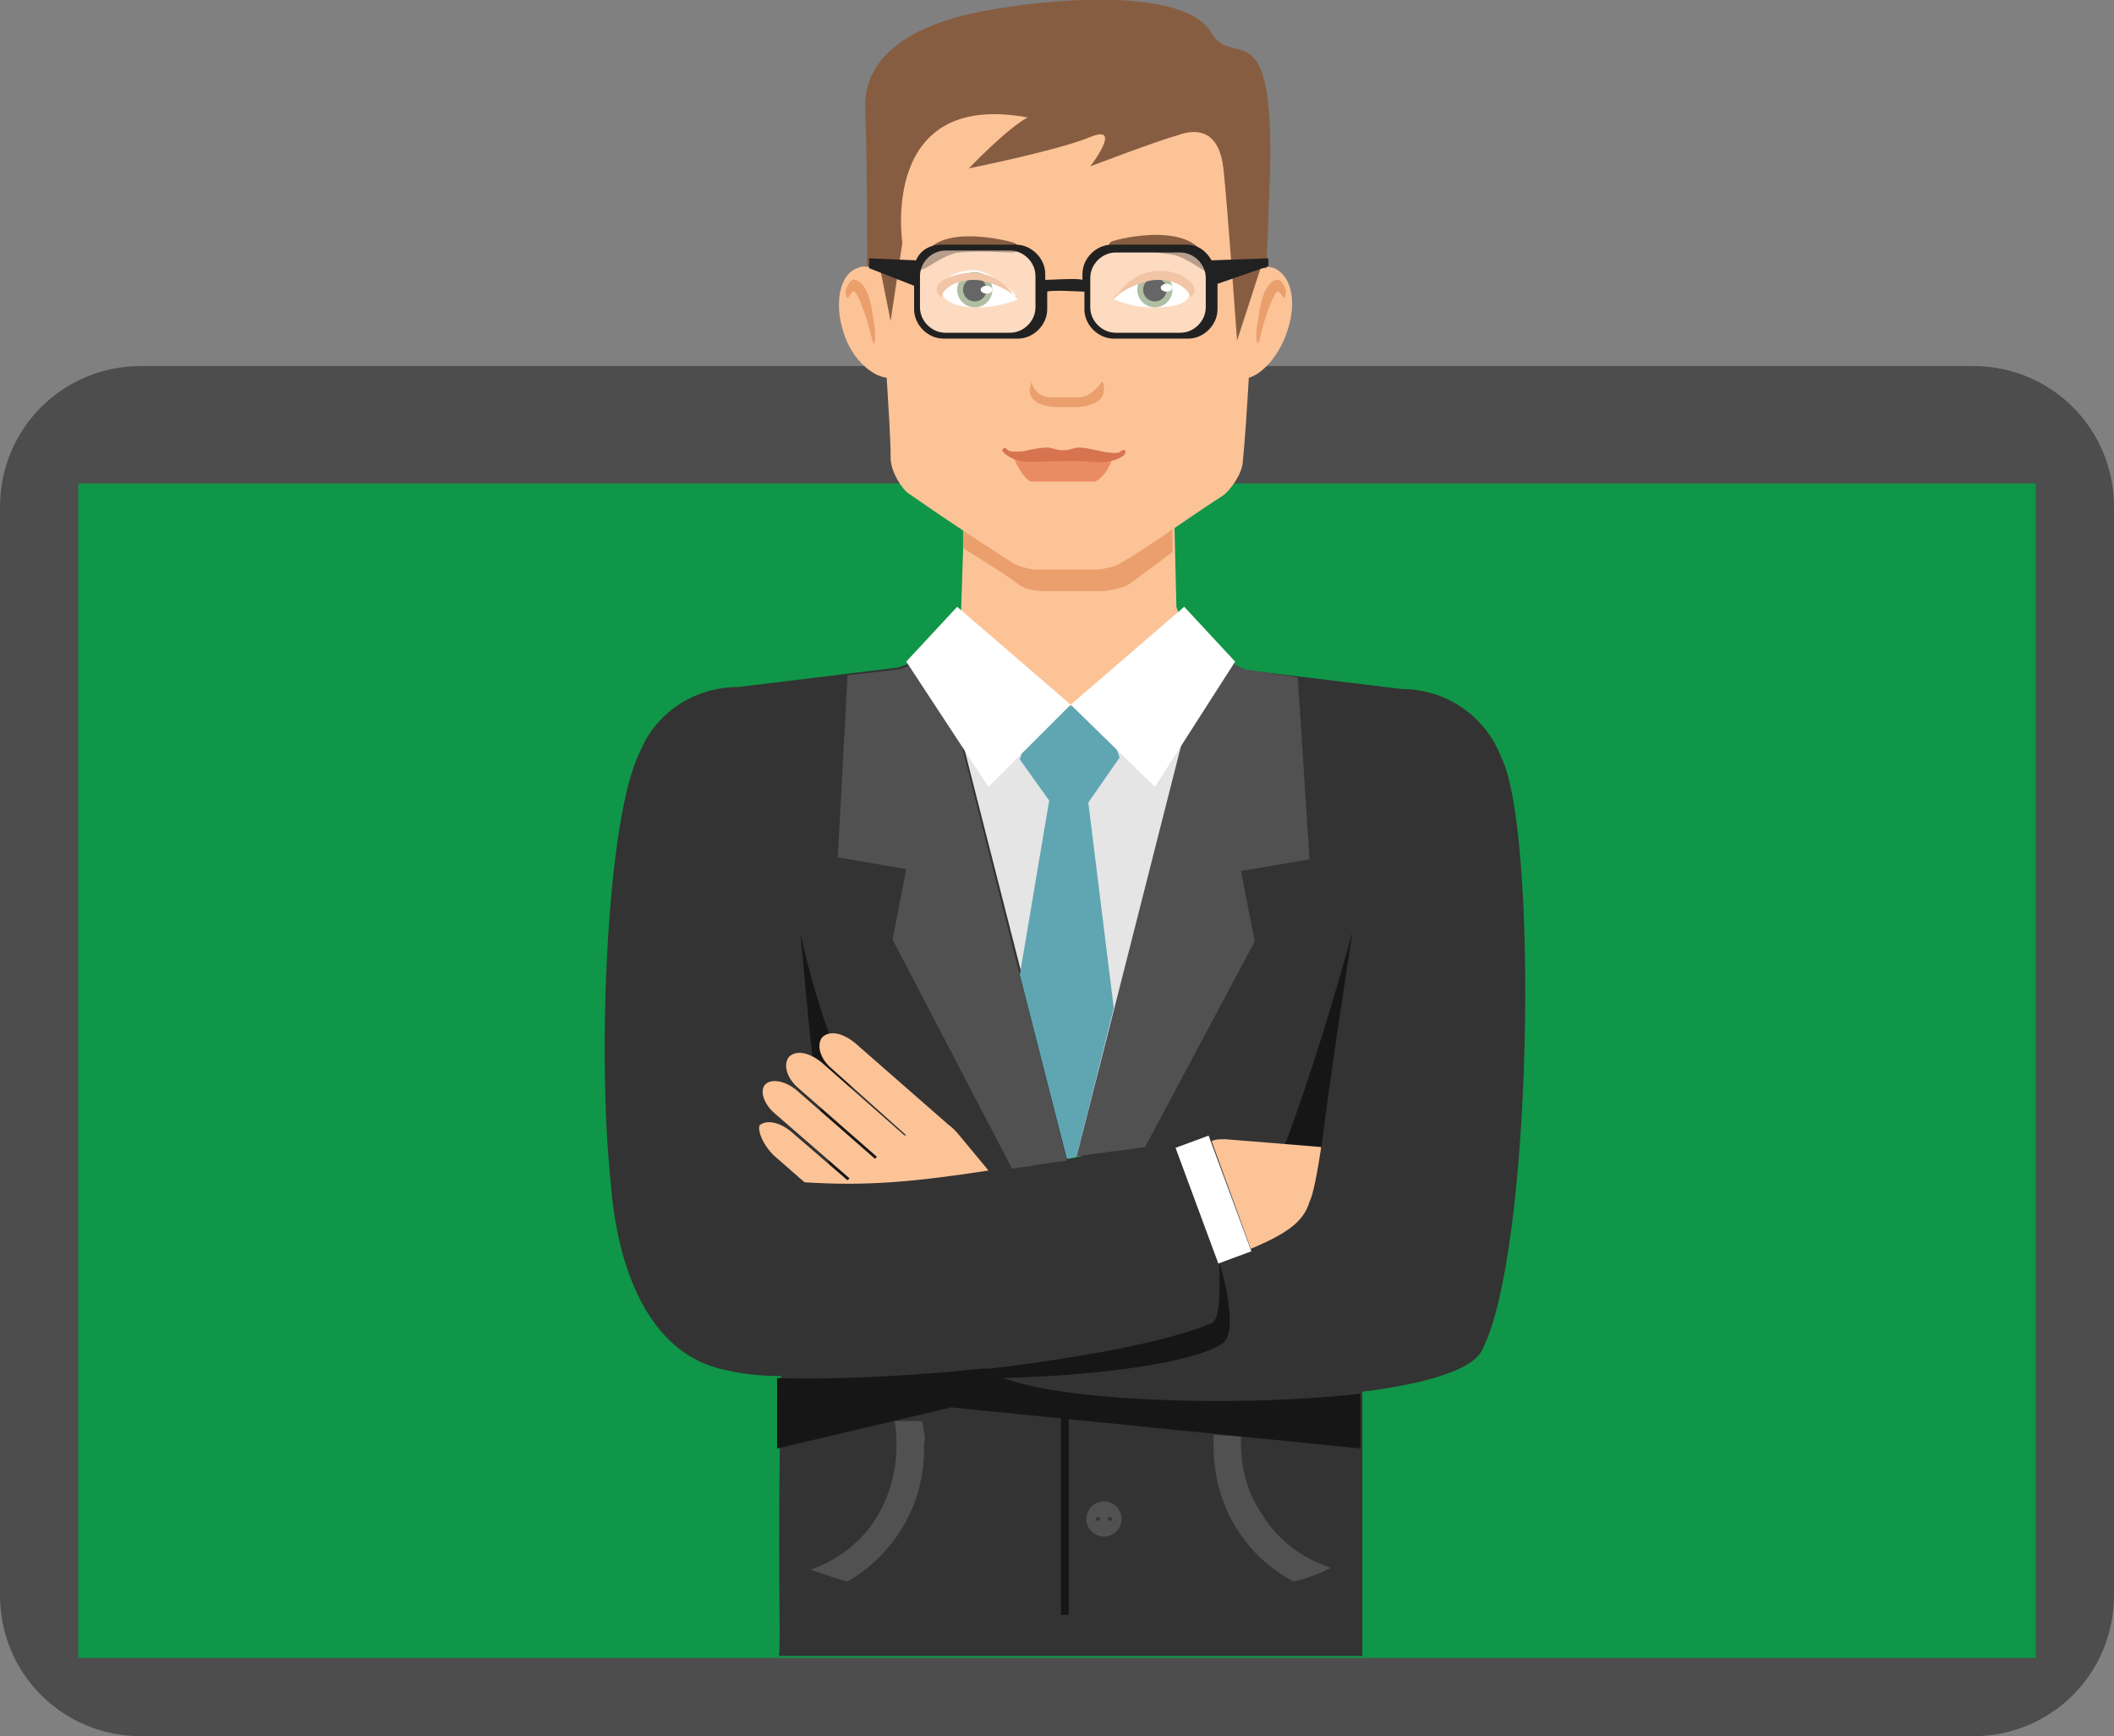<?xml version="1.0" encoding="utf-8"?>
<!-- Generator: Adobe Illustrator 19.0.0, SVG Export Plug-In . SVG Version: 6.00 Build 0)  -->
<svg version="1.1" id="Layer_1" xmlns="http://www.w3.org/2000/svg" xmlns:xlink="http://www.w3.org/1999/xlink" x="0px" y="0px"
	 viewBox="0 0 108 88.7" style="enable-background:new 0 0 108 88.7;" xml:space="preserve">
<rect x="0" y="0" width="108" height="88.7" fill="#808080" stroke="none"/>
<style type="text/css">
	.st0{fill:#109648;}
	.st1{fill:#4D4D4D;}
	.st2{fill:#FCC397;}
	.st3{fill:#E5E5E5;}
	.st4{fill:#333333;}
	.st5{fill:#161616;}
	.st6{fill:#515151;}
	.st7{fill:#EA9F6C;}
	.st8{fill:#875D41;}
	.st9{fill:#FFFFFF;}
	.st10{fill:#7B9368;}
	.st11{fill:#EA8C63;}
	.st12{fill:#D87350;}
	.st13{opacity:0.4;fill:#FFFFFF;}
	.st14{fill:#212121;}
	.st15{fill:#5FA6B2;}
</style>
<g id="XMLID_692_">
	<rect id="XMLID_689_" x="3.6" y="23.1" class="st0" width="101.7" height="61.7"/>
	<path id="XMLID_686_" class="st1" d="M108,25.9c0-4-3.2-7.2-7.2-7.2H7.2c-4,0-7.2,3.2-7.2,7.2v55.6c0,4,3.2,7.2,7.2,7.2h93.6
		c4,0,7.2-3.2,7.2-7.2V25.9z M104,84.7H4v-60h100V84.7z"/>
</g>
<g id="XMLID_693_">
	<path id="XMLID_683_" class="st2" d="M63.3,34.2c-1.5-0.6-2.9-2.1-3.2-3.2l-0.1-4.2c-0.9,0.7-1.8,1.1-2.8,1.8c-0.5,0.1-2.4,0.2-3,0
		c-1.5-0.9-3.3-1.9-4.9-3.4l-0.2,6c-0.4,1.1-1.8,2.4-3.3,3l8.9,2.3L63.3,34.2z"/>
	<path id="XMLID_583_" class="st3" d="M60.1,58.3c0.4-0.1,0.7,0,1.1,0.3V36.6H47.4v23.6C50.3,59.9,54,59.2,60.1,58.3z"/>
	<path id="XMLID_582_" class="st4" d="M76.7,38.7c-0.8-2.1-2.8-3.5-5.1-3.5l-8.2-1c-0.3-0.1-1.4-0.3-1.7-0.5l-6.5,25.4
		c-0.2,0-0.4,0.1-0.6,0.1l-6.7-26.3c-0.6,0.5-1.3,1-2,1.2l-8.2,1c-2.2,0-4.2,1.3-5,3.3c-1.7,3.3-2.2,15.4-1.5,22
		c0.3,4.1,1.8,8.8,5.9,9.6c0.8,0.2,1.8,0.3,2.8,0.3c-0.2,9.7,0,13.3-0.1,14.3c5.4,0,9.1,0,14.4,0c5.4,0,8.4,0,15.4,0l0-13.5
		c3.2-0.4,5.6-1.1,6.1-2.1C78.3,64.1,78.6,42.5,76.7,38.7z"/>
	<path id="XMLID_581_" class="st5" d="M69.1,47.6c0,0-1.1,7-1.6,11.1c-0.2,0.2-2.3,0.9-2.3,0.9S66.8,55.9,69.1,47.6z"/>
	<path id="XMLID_580_" class="st6" d="M47.1,72.6l-1.4,0c0.1,0.4,0.1,0.9,0.1,1.3c0,1.3-0.4,2.6-1,3.6c-0.8,1.3-2,2.2-3.4,2.7
		c0.4,0.1,1.1,0.4,1.9,0.6c2.4-1.4,4-4,3.9-7C47.3,73.5,47.2,73,47.1,72.6z"/>
	<path id="XMLID_579_" class="st7" d="M54.3,27.5c0,0-2.2-0.6-5.1-2.2V28c0.8,0.5,2.1,1.3,2.9,1.9c0.4,0.3,1.2,0.3,1.2,0.3h3.1
		c0,0,0.8-0.1,1.2-0.3c0.7-0.5,1.5-1.1,2.3-1.7v-3C57,26.8,54.3,27.5,54.3,27.5z"/>
	<path id="XMLID_578_" class="st2" d="M65.1,13.7c-0.3-0.1-0.6-0.1-0.9,0.1c0.1-3.4,0.1-6.4-0.3-7.1c-2.4-3.7-5.2-5.4-9.3-5.5
		c0,0,0,0,0,0h0c-4.1,0.2-6.6,1.8-9,5.5c-0.4,0.7-0.5,3.9-0.5,7.3c-0.4-0.3-0.9-0.5-1.3-0.3c-0.9,0.3-1.2,1.8-0.7,3.3
		c0.4,1.3,1.4,2.2,2.2,2.3c0.1,1.7,0.2,3.1,0.2,4.1c0,0.7,0.6,1.6,0.9,1.8c2.3,1.6,4,2.7,5.4,3.6c0.4,0.2,1,0.3,1,0.3h3.3
		c0,0,0.8-0.1,1.1-0.3c1.4-0.8,3-2,5.3-3.5c0.3-0.2,1-1.1,1-1.8c0.1-1,0.2-2.5,0.3-4.2c0.7-0.2,1.5-1.1,1.9-2.2
		C66.3,15.5,66,14.1,65.1,13.7z"/>
	<path id="XMLID_577_" class="st8" d="M56.9,12.3c0.3-0.1,3.9-1,4.7,0.9c0.7,1.6-0.7-0.1-1.8-0.2c-1.3-0.2-1.7-0.2-2.8-0.1
		C56.6,12.8,56.5,12.4,56.9,12.3z"/>
	<path id="XMLID_576_" class="st8" d="M51.8,12.4c-0.3-0.1-3.8-1-4.6,0.7c-0.8,1.6,0.7-0.1,1.8-0.2c1.3-0.1,2.1,0,2.7,0
		C52.1,12.9,52.2,12.6,51.8,12.4z"/>
	<path id="XMLID_575_" class="st9" d="M52,15.3c-1.1,0.4-1.6,0.4-2.2,0.4c-0.9,0-1.7-0.3-1.7-0.9c0-0.6,0.8-1,1.7-1
		C50.7,13.9,51.9,14.9,52,15.3z"/>
	<ellipse id="XMLID_573_" class="st10" cx="49.8" cy="14.8" rx="0.9" ry="0.9"/>
	<ellipse id="XMLID_572_" cx="49.8" cy="14.8" rx="0.6" ry="0.6"/>
	<ellipse id="XMLID_571_" class="st9" cx="50.4" cy="14.8" rx="0.3" ry="0.2"/>
	<path id="XMLID_570_" class="st7" d="M52,15.3c0,0-0.3-0.5-1.6-0.9c-0.9-0.3-2.2,0.1-2.3,0.8c-0.4-0.3-0.4-0.8,0.6-1.1
		c1.1-0.4,2.4-0.1,3.1,1C51.9,15.1,52,15.2,52,15.3z"/>
	<path id="XMLID_569_" class="st9" d="M56.9,15.3c1.1,0.4,1.5,0.4,2.2,0.4c0.9,0,1.7-0.2,1.7-0.8s-0.8-1-1.7-1
		C58.2,13.9,57,14.9,56.9,15.3z"/>
	<ellipse id="XMLID_568_" class="st10" cx="59" cy="14.8" rx="0.9" ry="0.9"/>
	<ellipse id="XMLID_567_" cx="59" cy="14.8" rx="0.6" ry="0.6"/>
	<ellipse id="XMLID_566_" class="st9" cx="59.6" cy="14.7" rx="0.3" ry="0.2"/>
	<path id="XMLID_565_" class="st7" d="M56.9,15.3c0,0,0.3-0.5,1.6-0.9c0.9-0.3,2.2,0.1,2.3,0.8c0.4-0.3,0.3-0.8-0.6-1.2
		c-1.1-0.4-2.3-0.1-3.1,1C56.9,15.1,56.9,15.2,56.9,15.3z"/>
	<path id="XMLID_564_" class="st7" d="M55.1,20.3h-1.4c-0.5,0-0.9-0.3-1-0.8c0,0.1-0.1,0.3-0.1,0.4c0,0.7,0.8,0.9,1.5,0.9h0.8
		c0.6,0,1.5-0.2,1.5-0.9c0-0.2,0-0.3-0.1-0.4C56,19.9,55.6,20.3,55.1,20.3z"/>
	<path id="XMLID_563_" class="st7" d="M43.2,14.9c0-0.1,0.2-0.7,0.5-0.6c0.5,0.1,0.8,1,0.9,1.9c0.2,0.9,0.1,1.5,0,1.3
		c-0.1-0.3-0.3-1.4-0.8-2.4C43.5,14.4,43.3,15.8,43.2,14.9z"/>
	<path id="XMLID_562_" class="st7" d="M65.7,14.9c0-0.1-0.2-0.7-0.5-0.6c-0.5,0.1-0.8,1-0.9,1.9c-0.2,0.9-0.1,1.5,0,1.3
		c0.1-0.3,0.3-1.4,0.8-2.4C65.4,14.4,65.6,15.8,65.7,14.9z"/>
	<path id="XMLID_561_" class="st8" d="M61.9,1.7C60.4-1,51.6,0.1,48.8,0.9c-2.8,0.8-4.7,2.3-4.6,4.7c0.1,2.1,0.1,6.8,0.1,8
		c0.2,0,0.5,0.1,0.7,0.3l0.5,2.5l0.6-4c0,0-1.2-7.8,6.4-6.4c-1.1,0.6-3,2.6-3,2.6S54,7.7,55.7,7c1.7-0.7,0,1.5,0,1.5
		s3.4-1.3,4.5-1.6c1.1-0.4,2.1-0.1,2.3,1.7c0.2,1.8,0.7,8.8,0.7,8.8l1.2-3.7c0.1,0,0.2,0,0.3,0c0-0.7,0.1-1.7,0.1-2.8
		C65.4-0.1,63.1,3.7,61.9,1.7z"/>
	<g id="XMLID_658_">
		<path id="XMLID_560_" class="st11" d="M51.8,23.4c0.1,0.3,0.6,1.2,0.9,1.2h3.2c0.3,0,0.9-0.8,0.9-1.2H51.8z"/>
		<path id="XMLID_559_" class="st12" d="M55.8,23.6c-0.7-0.1-2.9,0-3.2,0c-0.9,0-1.4-0.5-1.4-0.6c0.1-0.2,0.2-0.1,0.3,0
			c0.1,0.1,0.7,0.1,1,0c1.5-0.3,1.1,0,1.8,0c0.7,0,0.4-0.3,1.7,0c0.4,0.1,1,0.2,1.2,0.1c0.1-0.1,0.3-0.2,0.3,0
			C57.5,23.3,56.9,23.7,55.8,23.6z"/>
	</g>
	<path id="XMLID_558_" class="st13" d="M53.2,15.6c0,0.8-0.7,1.5-1.5,1.5h-3.5c-0.8,0-1.5-0.7-1.5-1.5v-1.4c0-0.8,0.7-1.5,1.5-1.5
		h3.5c0.8,0,1.5,0.7,1.5,1.5V15.6z"/>
	<path id="XMLID_556_" class="st13" d="M61.9,15.6c0,0.8-0.7,1.5-1.5,1.5h-3.5c-0.8,0-1.5-0.7-1.5-1.5v-1.4c0-0.8,0.7-1.5,1.5-1.5
		h3.5c0.8,0,1.5,0.7,1.5,1.5V15.6z"/>
	<path id="XMLID_652_" class="st14" d="M64.7,13.2l-2.8,0.1c-0.3-0.5-0.7-0.8-1.3-0.8h-3.8c-0.8,0-1.5,0.7-1.5,1.5v0.3
		c-0.2-0.1-1.7,0-1.9,0V14c0-0.8-0.7-1.5-1.5-1.5h-3.8c-0.6,0-1.1,0.3-1.3,0.8l-2.4-0.1v0.5l2.3,0.9v1.2c0,0.8,0.7,1.5,1.5,1.5h3.8
		c0.8,0,1.5-0.7,1.5-1.5v-0.9c0.2-0.1,1.7,0,1.9,0v0.9c0,0.8,0.7,1.5,1.5,1.5h3.8c0.8,0,1.5-0.7,1.5-1.5v-1.3l2.6-0.9V13.2z
		 M52.9,15.7c0,0.7-0.6,1.3-1.3,1.3h-3.3c-0.7,0-1.3-0.6-1.3-1.3v-1.6c0-0.7,0.6-1.3,1.3-1.3h3.3c0.7,0,1.3,0.6,1.3,1.3V15.7z
		 M61.6,15.7c0,0.7-0.6,1.3-1.3,1.3H57c-0.7,0-1.3-0.6-1.3-1.3v-0.7c0,0,0,0,0,0c0,0,0,0,0,0v-0.8c0-0.7,0.6-1.3,1.3-1.3h3.3
		c0.7,0,1.3,0.6,1.3,1.3V15.7z"/>
	<path id="XMLID_552_" class="st5" d="M40.9,47.7c0,0,0.5,5.8,0.7,7c0.2,1.2,0.9,5.7,0.9,5.7l3.9-0.2C46.3,60.2,42.8,56.4,40.9,47.7
		z"/>
	<path id="XMLID_551_" class="st15" d="M54.5,59.2c0.2,0,0.3-0.1,0.5-0.1l1.9-7.6L55.6,41l1.6-2.3l-0.9-2.6L53,36l-0.9,2.8l1.5,2.1
		l-1.5,8.9L54.5,59.2z"/>
	<g id="XMLID_647_">
		<path id="XMLID_550_" class="st6" d="M58.5,58.6l5.6-10.5l-0.7-3.6l3.5-0.6l-0.6-9.3l-2.7-0.4c-0.4-0.2-0.8-0.4-1.2-0.6L61,35.5
			l-6,23.6C56,58.9,57.2,58.8,58.5,58.6z"/>
		<path id="XMLID_549_" class="st6" d="M45.6,48l6.1,11.7c0.9-0.1,1.8-0.3,2.8-0.4l-6-23.7l-1.4-2c-0.4,0.3-0.8,0.5-1.2,0.6
			l-2.6,0.3l-0.5,9.3l3.5,0.6L45.6,48z"/>
	</g>
	<path id="XMLID_548_" class="st2" d="M39.5,59l1.6,1.4c3.1,0.2,5.5,0,9.4-0.6c-1.5-1.8-1.7-2.1-2-2.3l-4.8-4.2
		c-0.6-0.5-1.3-0.7-1.7-0.3c-0.3,0.4-0.1,1.1,0.5,1.6l3.8,3.4L46.2,58L42,54.3c-0.6-0.5-1.3-0.7-1.7-0.3c-0.3,0.4-0.1,1.1,0.5,1.6
		l4,3.5l-0.1,0.1l-4-3.5c-0.6-0.5-1.3-0.6-1.6-0.3c-0.3,0.3-0.1,1,0.5,1.5l3.8,3.3l-0.1,0.1l-2.9-2.5c-0.6-0.5-1.3-0.6-1.6-0.3
		C38.7,57.8,39,58.5,39.5,59z"/>
	<path id="XMLID_547_" class="st5" d="M50.4,69.9c-3.8,0.4-7.7,0.6-10.7,0.5V74l8.9-2.1L69.5,74v-2.8C62.5,72,52,71.5,50.4,69.9z"/>
	<path id="XMLID_546_" class="st6" d="M64.5,77.4c-0.7-1-1.1-2.3-1.1-3.6c0-0.2,0-0.3,0-0.4l-1.4-0.1c0,0.2,0,0.4,0,0.6
		c0,3,1.6,5.6,4.1,6.9c0.8-0.2,1.3-0.4,1.9-0.7C66.5,79.6,65.3,78.7,64.5,77.4z"/>
	<path id="XMLID_545_" class="st5" d="M47,70.3c0,0,10.6-0.9,14.9-2.7c0.5-0.2,0.4-2.2,0.4-3.1c0.3,1,0.9,3.5,0.2,4.1
		C60.6,70,51.8,70.7,47,70.3z"/>
	
		<rect id="XMLID_544_" x="61.1" y="58.1" transform="matrix(0.938 -0.347 0.347 0.938 -17.416 25.345)" class="st9" width="1.8" height="6.3"/>
	<path id="XMLID_543_" class="st2" d="M67.5,58.6l-4.9-0.4c-0.3,0-0.5,0-0.7,0.1l2,5.5c1.9-0.8,2.7-1.4,3-2.4
		C67.1,61,67.3,59.9,67.5,58.6C67.5,58.6,67.5,58.6,67.5,58.6z"/>
	<path id="XMLID_542_" class="st5" d="M54.2,72.3v10.2c0.1,0,0.2,0,0.3,0c0,0,0.1,0,0.1,0V72.3H54.2z"/>
	<g id="XMLID_635_">
		<circle id="XMLID_541_" class="st6" cx="56.4" cy="77.6" r="0.9"/>
		<g id="XMLID_636_">
			<circle id="XMLID_540_" class="st4" cx="56.7" cy="77.6" r="0.1"/>
			<circle id="XMLID_539_" class="st4" cx="56.1" cy="77.6" r="0.1"/>
		</g>
	</g>
	<polygon id="XMLID_538_" class="st9" points="48.9,31 54.7,36 50.5,40.2 46.3,33.8 	"/>
	<polygon id="XMLID_536_" class="st9" points="60.5,31 54.7,36 59,40.2 63.1,33.8 	"/>
</g>
</svg>
